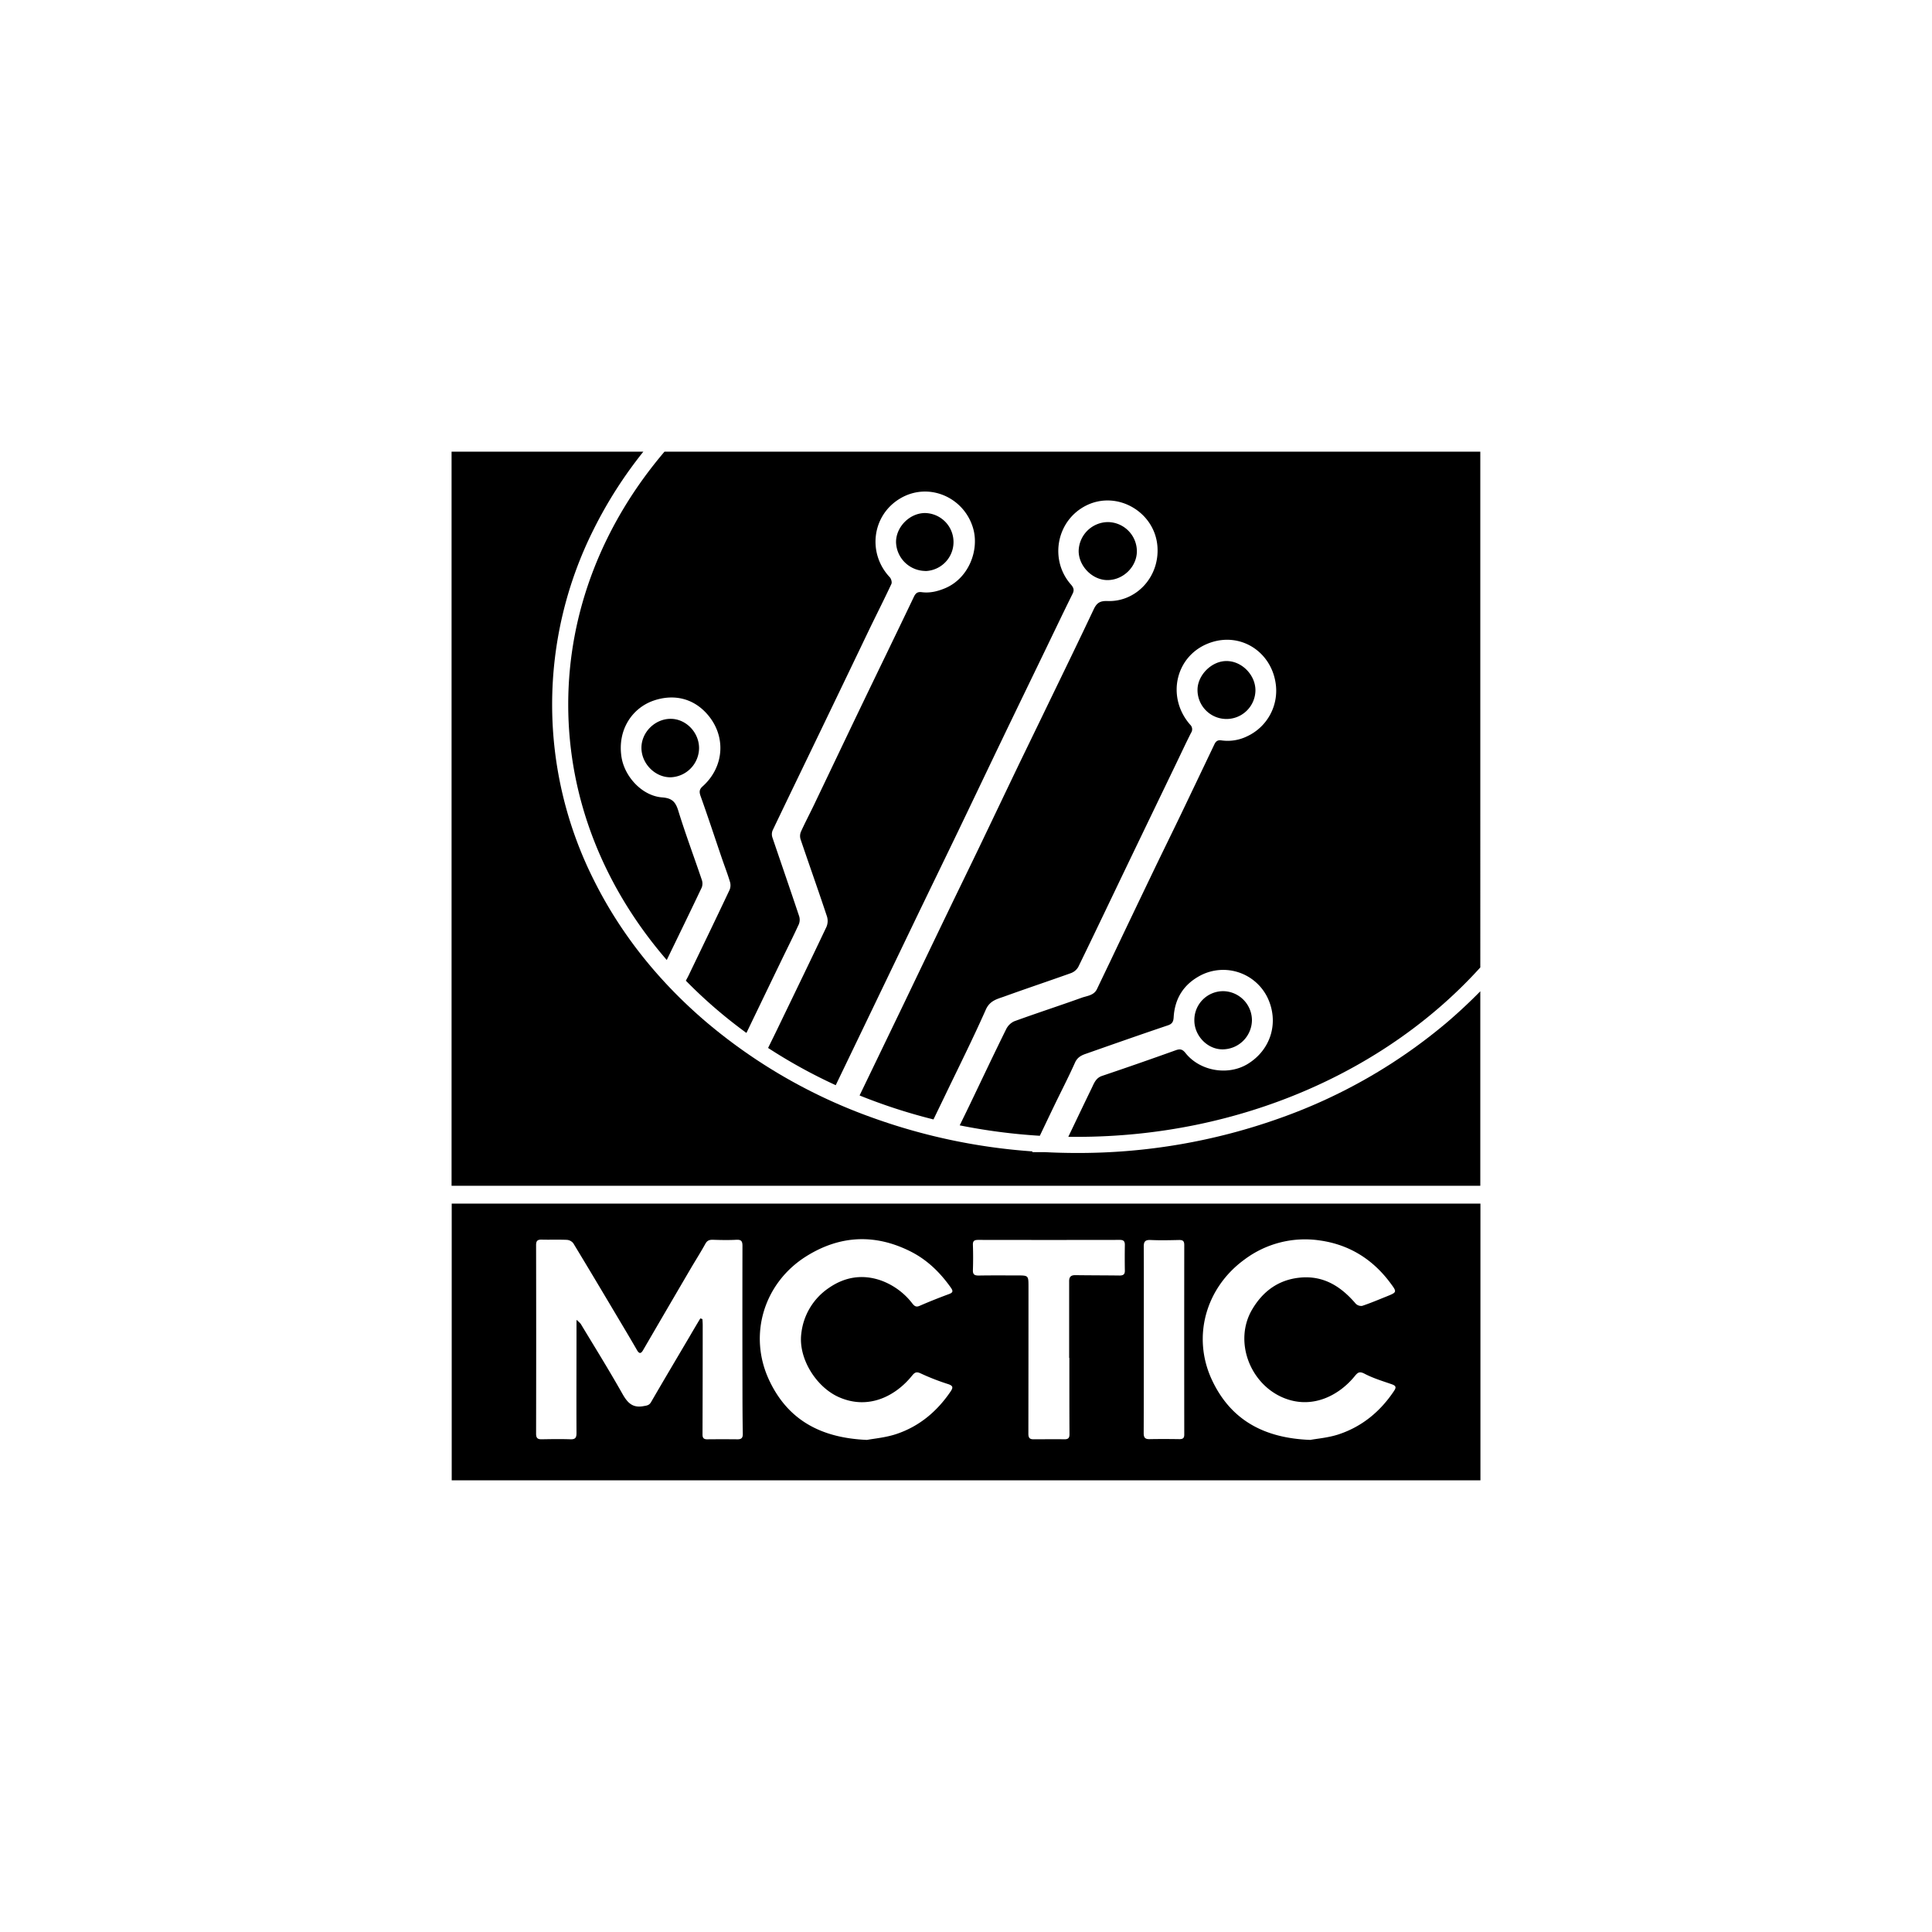 <svg id="Camada_1" data-name="Camada 1" xmlns="http://www.w3.org/2000/svg" viewBox="0 0 1080 1080"><path d="M252.51,672.82H827.57V827.5H252.51Zm139,64.16,1.16.41c.05,1.11.15,2.23.15,3.35q0,30.59-.11,61.19c0,1.92.72,2.67,2.65,2.65q8.49-.09,17,0c2.25,0,2.91-.94,2.87-3.13-.16-8.86-.18-17.72-.19-26.58q-.08-39.24,0-78.49c0-2.78-.87-3.47-3.52-3.33-4.26.23-8.55.14-12.81,0-2-.07-3.33.28-4.4,2.23-2.72,4.93-5.77,9.68-8.61,14.55q-13.14,22.44-26.22,44.93c-1.15,2-2.14,2.13-3.37,0-3.46-6-7-11.93-10.54-17.87-8.33-14-16.65-28-25.1-41.91a5,5,0,0,0-3.54-1.89c-4.69-.22-9.4,0-14.09-.13-2.38-.08-3.17.71-3.16,3.1q.11,52.7,0,105.4c0,2.48.91,3.15,3.18,3.11,5.34-.1,10.69-.18,16,0,2.74.09,3.42-.88,3.41-3.5-.09-18.37,0-36.74,0-55.11v-8.13a14.76,14.76,0,0,1,2.36,2.22c7.8,12.94,15.79,25.77,23.21,38.93,2.78,4.93,5.53,8.18,11.73,7.08,1.9-.34,3.27-.37,4.38-2.28,7.14-12.34,14.43-24.59,21.67-36.87C387.53,743.61,389.51,740.29,391.48,737Zm93.14,67.94c3.91-.75,10.38-1.28,16.36-3.27,12.83-4.27,22.77-12.59,30.37-23.79,1.51-2.23,1.39-3.19-1.25-4.1a129.33,129.33,0,0,1-15.17-5.88c-2.56-1.26-3.52-.85-5.16,1.18-8.91,11.05-24,19.34-40.75,12-12.8-5.59-22.92-21.77-21.11-35.61A35.37,35.37,0,0,1,463.28,720c8.91-6.19,18.75-7.84,29.17-4.22A38.78,38.78,0,0,1,510,728.64c1.05,1.31,2,2.25,4,1.36,5.46-2.38,11-4.58,16.58-6.64,2.28-.84,2.19-1.76,1-3.49-6-8.49-13.17-15.55-22.54-20.28-19.86-10-39.41-9.07-58.1,2.54-24,14.9-32.9,44.27-20.86,69.64C440.32,793.41,458.37,803.81,484.62,804.92Zm247.79,0c3.86-.73,10.24-1.21,16.12-3.19,13-4.38,23.16-12.81,30.77-24.28,1.39-2.08.84-2.88-1.35-3.65-5.12-1.78-10.38-3.36-15.15-5.86-2.95-1.54-3.88-.68-5.61,1.44-8.9,10.88-24,18.67-40,11.9-18.7-7.92-27.58-31.73-17.27-49.26,5.94-10.1,14.58-16.56,26.53-17.8,13.3-1.38,23.1,4.86,31.36,14.52a4.29,4.29,0,0,0,3.62,1.25c4.63-1.54,9.15-3.46,13.68-5.28,5.81-2.34,5.87-2.4,2.11-7.46-9.87-13.31-23-21.5-39.39-23.82A56.39,56.39,0,0,0,695.79,704c-21.86,15.83-29.44,43.28-18.44,67.11C687.54,793.12,705.75,803.92,732.41,804.91ZM597.78,759.08h-.12c0-14.31,0-28.61,0-42.91,0-2.49,1.11-3.39,3.54-3.35,8.21.12,16.43.09,24.65.2,2,0,3-.6,2.95-2.73q-.12-7.2,0-14.41c0-2-.71-2.78-2.82-2.77q-39.56.07-79.12,0c-2.14,0-3.09.48-3,2.83q.24,7.05,0,14.09c-.08,2.51,1,3,3.24,3,7.16-.13,14.31-.06,21.46-.06,6.31,0,6.36,0,6.37,6.21q0,41.16-.06,82.31c0,2.3.78,3.1,2.92,3.08,5.76,0,11.53-.11,17.29,0,2.12,0,2.78-.8,2.77-2.85C597.76,787.47,597.78,773.28,597.78,759.08Zm41.61-10.47h0c0,17.51,0,35-.06,52.53,0,2.55.84,3.4,3.32,3.35,5.54-.11,11.1-.08,16.65,0,1.84,0,2.72-.5,2.71-2.53q-.06-53,0-106c0-2.38-.94-2.83-3-2.79-5.23.12-10.48.24-15.7,0-3.16-.16-4,.87-3.94,3.94C639.46,714.23,639.39,731.42,639.39,748.61Z"/><path d="M619.32,291.85a16.37,16.37,0,0,1,16.2,16.28c0,8.69-7.65,16.16-16.44,16.14-8.39,0-16.06-7.73-16.1-16.21A16.5,16.5,0,0,1,619.32,291.85Z"/><path d="M701.8,385.92a16.19,16.19,0,1,1-32.38-.39c.07-8.18,7.91-16,16.1-16C694.08,369.44,701.81,377.24,701.8,385.92Z"/><path d="M517.32,319.17A16.58,16.58,0,0,1,500.89,303c0-8.49,7.62-16.16,16.15-16.21a16.22,16.22,0,0,1,.28,32.43Z"/><path d="M390.78,418.2a16.47,16.47,0,0,1-15.94,16.31c-8.63.07-16.23-7.6-16.27-16.41s7.62-16.3,16.37-16.27C383.47,401.85,390.78,409.41,390.78,418.2Z"/><path d="M667.65,570.19A16.12,16.12,0,0,1,684,554.07a16.3,16.3,0,0,1,15.84,16.31,16.48,16.48,0,0,1-16.72,16.21C674.75,586.46,667.53,578.79,667.65,570.19Z"/><path d="M697.45,594.77c-11,6.7-26.68,4-34.72-6.09-1.59-2-2.88-2.51-5.38-1.62q-20.6,7.4-41.33,14.39c-3.46,1.17-4.45,4.12-5.76,6.83-4.4,9.05-8.73,18.15-13.08,27.23,1.59,0,3.18,0,4.78,0,91.77,0,173.52-37.16,225.54-94.7V252.5H371.44c-33.83,39.77-53.8,88.61-53.8,141.33,0,53.39,20.47,102.78,55.08,142.82,6.64-13.69,13.18-27.09,19.57-40.56a6.35,6.35,0,0,0,0-4.32c-4.36-12.91-9.16-25.68-13.16-38.69-1.55-5-3.61-6.92-9-7.33-11.15-.84-21.09-11.59-22.74-22.76-2.26-15.26,6.19-27.29,18-31.35,10.49-3.6,21.83-1.9,30.21,7.87,10.49,12.23,9.2,29.32-2.84,40.09-1.73,1.55-2,2.88-1.19,5.24,4.17,11.63,8,23.37,12,35.05,1.48,4.34,3.15,8.61,4.47,13a6.77,6.77,0,0,1-.15,4.45c-7.54,16-15.23,31.87-22.89,47.79-.47,1-1,1.92-1.61,3.07a269.32,269.32,0,0,0,33.87,29.22c6.52-13.52,12.95-26.87,19.39-40.2,3.29-6.81,6.69-13.56,9.85-20.43a6.78,6.78,0,0,0,.26-4.53c-4.92-14.74-10-29.42-15-44.16a5.73,5.73,0,0,1,.13-3.88c8.81-18.45,17.74-36.84,26.61-55.26q13.94-28.92,27.8-57.86c4-8.23,8.13-16.39,12-24.68.44-1-.15-3-1-3.84-12.48-13.35-9.87-34.54,5.88-43.92s35.55-.89,40.74,16.44c3.69,12.33-2.38,28-15.31,33.6-4.25,1.82-8.69,2.95-13.37,2.33-2.27-.3-3.38.51-4.38,2.62-9.77,20.48-19.71,40.87-29.54,61.31-8.76,18.23-17.43,36.49-26.17,54.73-2.43,5.08-5.07,10.07-7.4,15.2a6.2,6.2,0,0,0-.25,4.2c4.87,14.42,10,28.78,14.78,43.22a8.5,8.5,0,0,1-.26,5.76c-8.7,18.38-17.58,36.67-26.43,55-2,4.19-4.08,8.38-6.22,12.74a295.24,295.24,0,0,0,37.81,20.82c5.49-11.4,10.86-22.54,16.22-33.69q14.13-29.37,28.25-58.75c8.08-16.78,16.25-33.52,24.32-50.3s16.06-33.59,24.13-50.37,16.12-33.36,24.18-50.05c5.1-10.54,10.13-21.11,15.33-31.61,1.14-2.3.34-3.63-1.13-5.31-11.89-13.69-8-35.64,8.79-44,17.47-8.64,38.57,3.84,39.77,23.28,1.06,17.08-12.21,30.74-27.92,30.15-4.38-.16-6.11,1.17-7.81,4.8C603.22,357.93,594.91,375,586.67,392c-5.64,11.7-11.33,23.38-17,35.09-7.6,15.82-15.14,31.68-22.74,47.5-5.59,11.61-11.25,23.18-16.85,34.79q-12.27,25.47-24.49,51-12,24.89-24,49.76l-1.08,2.23a313,313,0,0,0,41.31,13.4c2.12-4.38,4.2-8.66,6.26-12.94,7.74-16.12,15.77-32.12,23-48.45,2.26-5.09,6.36-5.9,10.41-7.36,12.32-4.45,24.74-8.6,37.06-13a7.92,7.92,0,0,0,4.19-3.44c9.24-18.94,18.29-38,27.42-57s18.3-38,27.45-57c2.72-5.65,5.37-11.34,8.21-16.94a3.52,3.52,0,0,0-.54-4.56c-13.71-15.68-8-39.4,11.66-45.95,16.64-5.55,33,4.95,36,21.88a28.09,28.09,0,0,1-15.78,30.58,24.72,24.72,0,0,1-14.32,2.3c-2.13-.34-3.17.48-4,2.22q-9.27,19.45-18.58,38.89c-5.64,11.71-11.4,23.36-17,35.07q-11.41,23.74-22.72,47.53c-2.43,5.09-4.89,10.17-7.31,15.27-1.72,3.63-5.53,3.78-8.59,4.88-12.51,4.5-25.17,8.6-37.66,13.15a9.44,9.44,0,0,0-4.55,4.47c-7,14.14-13.7,28.39-20.53,42.59-1.78,3.7-3.59,7.39-5.42,11.12a330.44,330.44,0,0,0,44.79,5.83c2.62-5.49,5.09-10.68,7.58-15.85,4-8.34,8.29-16.57,12.06-25,1.33-3,3.56-4.13,6.15-5,15.27-5.37,30.54-10.74,45.88-15.91,2.45-.83,3-2.21,3.14-4.44.63-10.65,5.65-18.54,15.12-23.49a27.54,27.54,0,0,1,37.29,12.33C715.13,571.33,710.54,586.79,697.45,594.77Z"/><path d="M809.09,571.33A299.23,299.23,0,0,1,715.9,624.9,334.73,334.73,0,0,1,602,644.52q-9.06,0-18-.47h-7c.06-.13.12-.27.19-.41A331.6,331.6,0,0,1,488,624.9a299,299,0,0,1-93.19-53.57c-27-23-48.19-49.81-63-79.67a218.18,218.18,0,0,1,0-195.65,241.62,241.62,0,0,1,27.82-43.51H252.43V662.86H827.5V554.13Q818.8,563,809.09,571.33Z"/></svg>